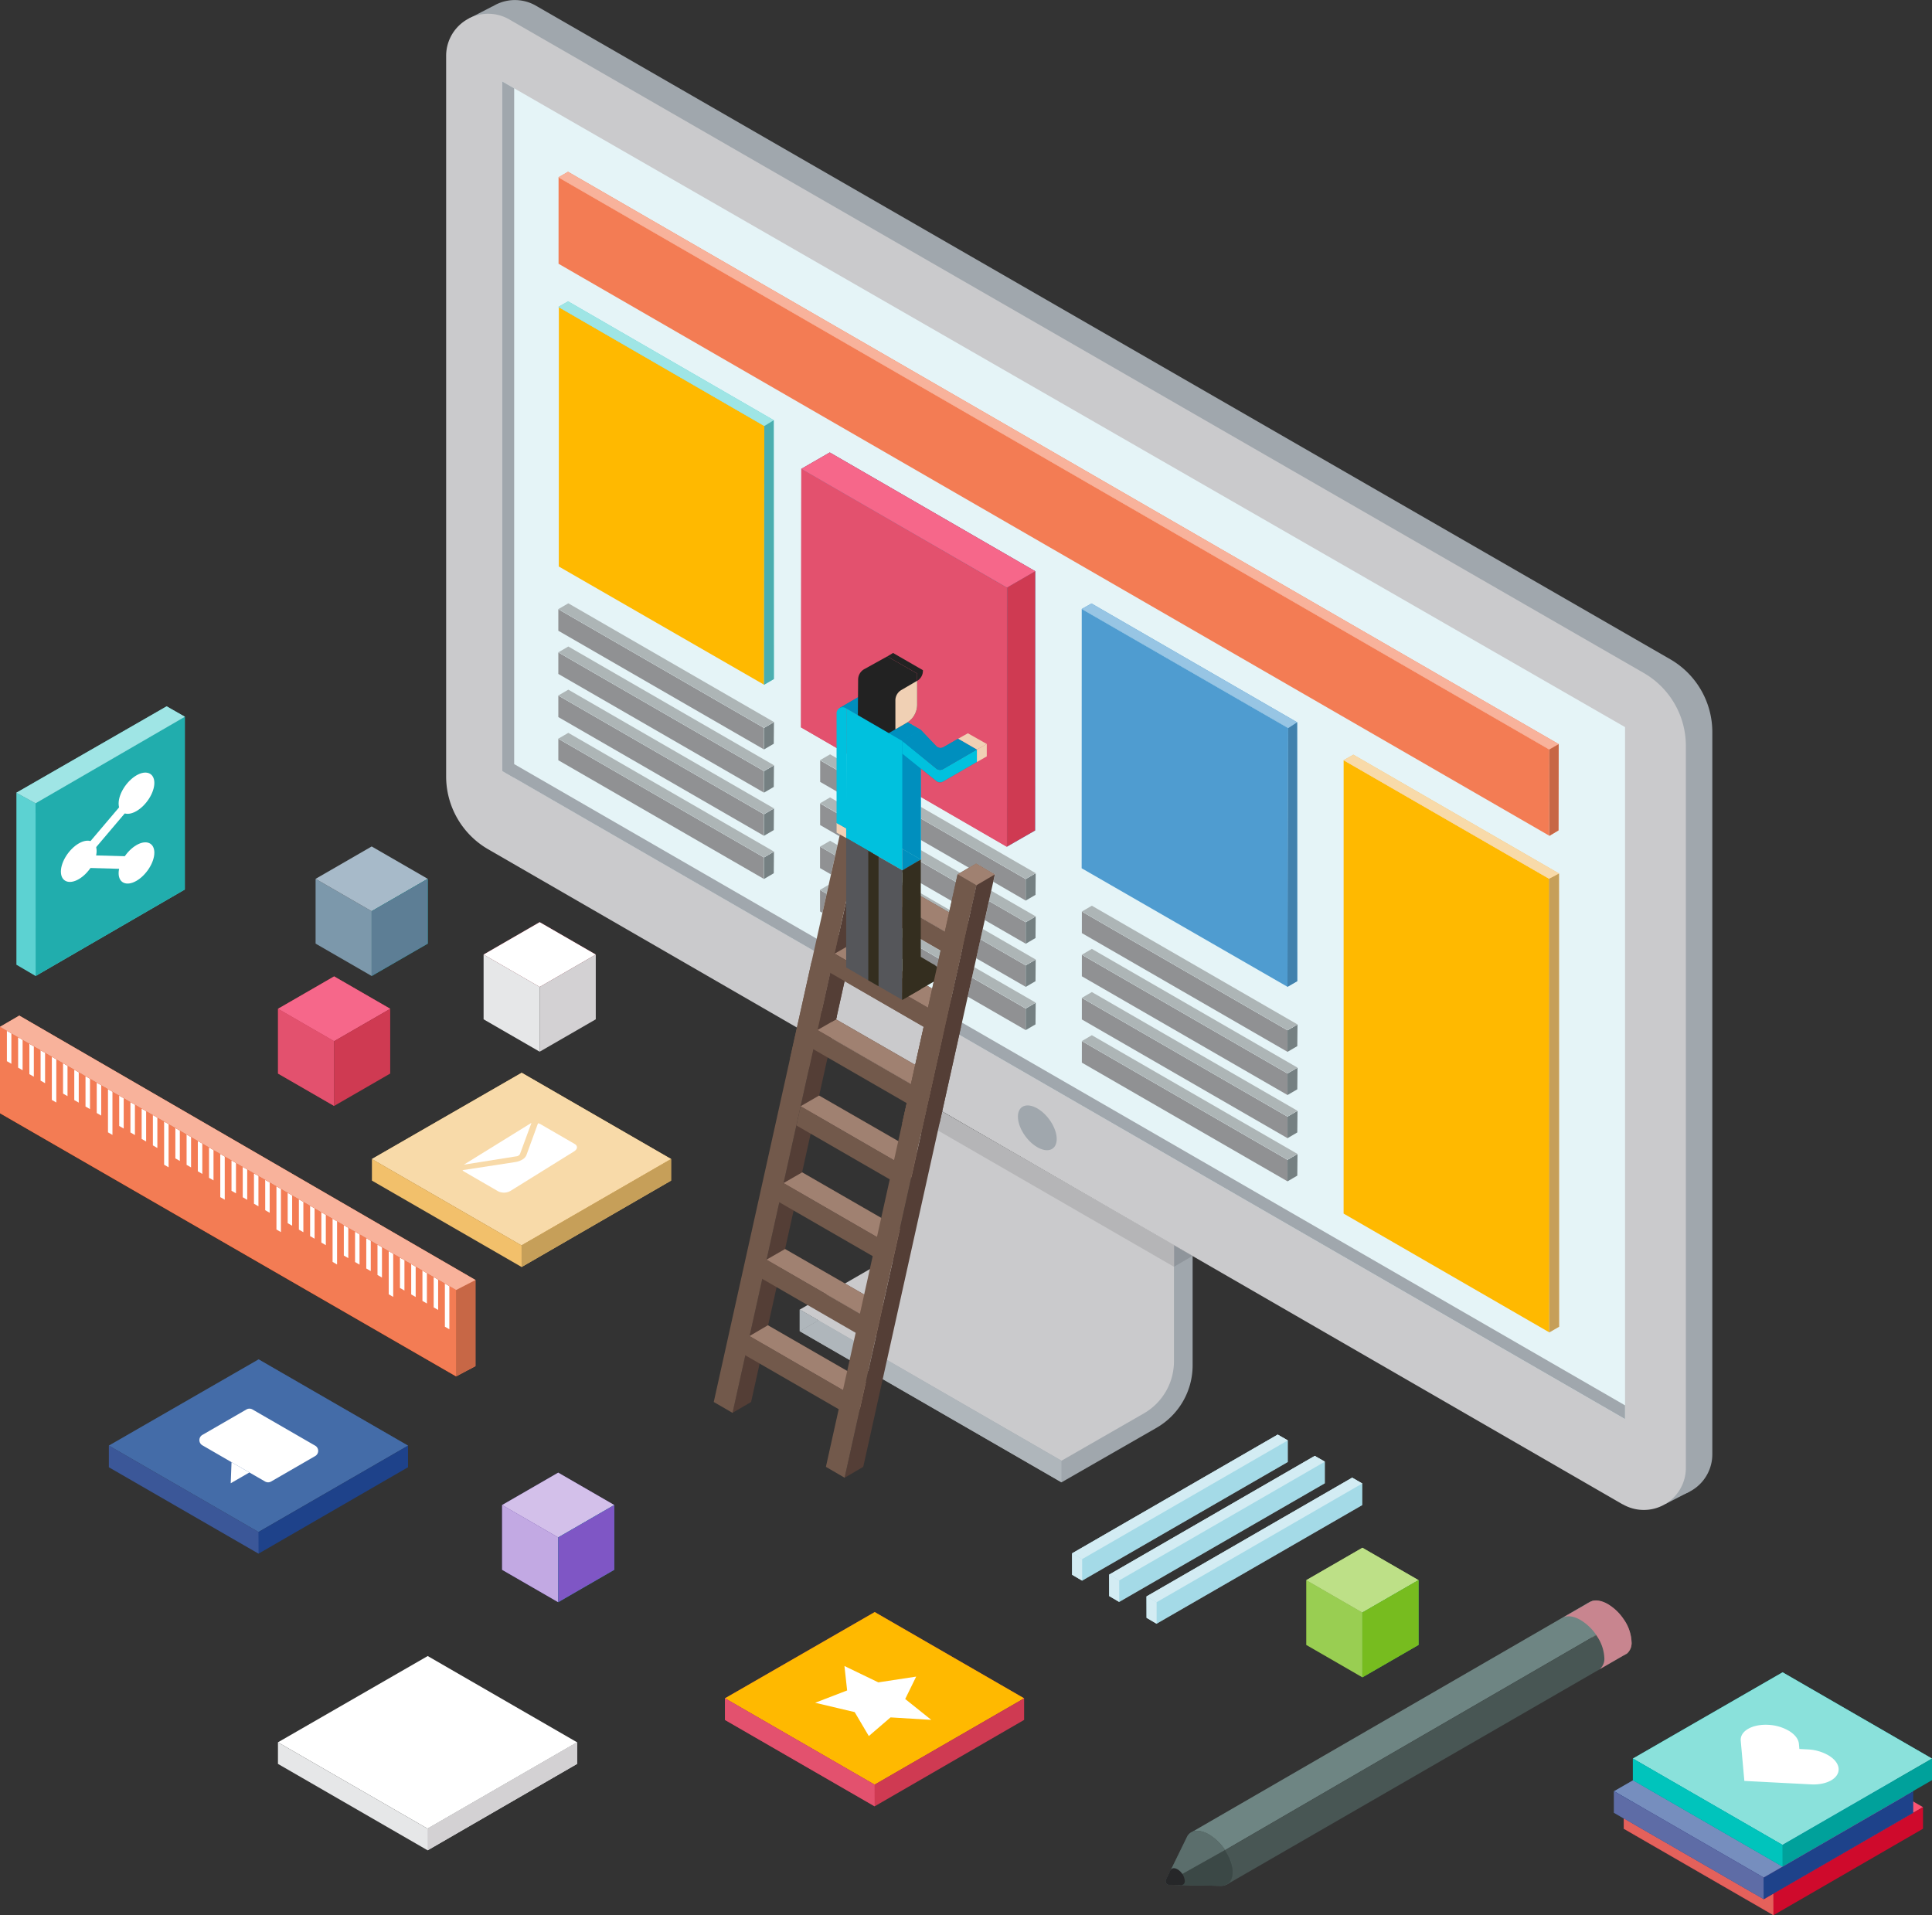 <svg xmlns="http://www.w3.org/2000/svg" viewBox="0 0 717.12 710.87"><rect x="0" y="0" width="717.12" height="710.87" fill="#333333" stroke="none"/><defs><style>.cls-1{isolation:isolate;}.cls-2{fill:#747678;}.cls-3{fill:#8b9092;}.cls-4{fill:#adafb0;}.cls-5{fill:#a0a7ad;}.cls-6{fill:#cacacc;}.cls-7{fill:#e5f4f7;}.cls-8{fill:#f37c54;}.cls-9{fill:#ffb900;}.cls-10{fill:#cf3a52;}.cls-11{fill:#e3516e;}.cls-12{fill:#4f9cd0;}.cls-13{fill:#8f959b;}.cls-14{fill:#b5b5b7;}.cls-15{fill:#c76746;}.cls-16{fill:#5cd2d2;}.cls-17{fill:#4baeaf;}.cls-18{fill:#9fe5e5;}.cls-19{fill:#20aae0;}.cls-20{fill:#f6678a;}.cls-21{fill:#4181ad;}.cls-22{fill:#97c5e4;}.cls-23{fill:#f2c06b;}.cls-24{fill:#d1d3d4;}.cls-25{fill:#c69f59;}.cls-26{fill:#f8b29b;}.cls-27{fill:#f8daa9;}.cls-28{fill:#909193;}.cls-29{fill:#758082;}.cls-30{fill:#adb5b6;}.cls-31{fill:#e4e4e5;}.cls-32{fill:#eb4517;}.cls-33{fill:#fff;}.cls-34{fill:#c59e78;}.cls-35{fill:#485654;}.cls-36{fill:#6e8583;}.cls-37{fill:#5b6e6c;}.cls-38{fill:#3b4846;}.cls-39{fill:#262729;}.cls-40{fill:#7f56c5;}.cls-41{fill:#c2a9e3;}.cls-41,.cls-42{mix-blend-mode:overlay;}.cls-42{fill:#e8dbf3;opacity:0.8;}.cls-43{fill:#00a19b;}.cls-44{fill:#7c98ab;}.cls-45{fill:#a7bac9;}.cls-46{fill:#5d7e95;}.cls-47{fill:#21adad;}.cls-48{fill:#e6e7e8;}.cls-49{fill:#d3d1d3;}.cls-50{mix-blend-mode:multiply;}.cls-51{fill:#a4dae7;}.cls-52{fill:#d3ecf3;}.cls-53{fill:#c8858f;}.cls-54,.cls-55{fill:#446ca9;}.cls-55,.cls-74{opacity:0.5;}.cls-55,.cls-57{mix-blend-mode:screen;}.cls-56{fill:#1e428a;}.cls-57{fill:#959bc4;opacity:0.25;}.cls-58{fill:#e7e9ea;}.cls-59{fill:#afb6bb;}.cls-60{fill:#543e36;}.cls-61{fill:#72594b;}.cls-62{fill:#fffffe;}.cls-63{fill:#d2cfcb;}.cls-64{fill:#b19380;}.cls-65{fill:#a08171;}.cls-66{fill:#008fbe;}.cls-67{fill:#00c1de;}.cls-68{fill:#55565a;}.cls-69{fill:#342e1f;}.cls-70{fill:#6fd1e6;}.cls-71{fill:#f0d0b4;}.cls-72{fill:#222;}.cls-73{fill:#77bc1f;}.cls-74,.cls-76{fill:#bde087;}.cls-75{fill:#a4d55d;}.cls-77{fill:#fd5373;}.cls-78{fill:#cf0a2c;}.cls-79{fill:#f3f4f4;}.cls-80{fill:#e4615b;}.cls-81{fill:#768ebe;}.cls-82{fill:#1ccfc9;}.cls-83{fill:#8ae1db;}.cls-84{fill:#00c4bc;}.cls-85{fill:#edeeee;}.cls-86{fill:#f18b81;}.cls-87{fill:#5e6ca6;}</style></defs><title>4</title><g class="cls-1"><g id="Layer_1" data-name="Layer 1"><polyline class="cls-2" points="505.64 550.64 429.31 594.71 429.31 602.69 505.64 558.66 505.64 550.64"/><polyline class="cls-3" points="425.57 592.57 425.59 600.5 429.31 602.69 429.31 594.71 425.57 592.57"/><polyline class="cls-4" points="501.9 548.49 501.9 548.49 425.57 592.57 429.31 594.71 505.64 550.64 501.9 548.49"/><polyline class="cls-2" points="491.75 542.55 415.43 586.62 415.43 594.6 491.75 550.57 491.75 542.55"/><polyline class="cls-3" points="411.69 584.48 411.71 592.41 415.43 594.6 415.43 586.62 411.69 584.48"/><polyline class="cls-4" points="488.02 540.4 488.02 540.4 411.69 584.48 411.69 584.48 415.43 586.62 491.75 542.55 488.02 540.4"/><polyline class="cls-2" points="478 534.65 401.67 578.72 401.67 586.7 478 542.67 478 534.65"/><polyline class="cls-3" points="397.94 576.58 397.95 584.51 401.67 586.7 401.67 578.72 397.94 576.58"/><polyline class="cls-4" points="474.27 532.5 397.94 576.58 401.67 578.72 478 534.65 474.27 532.5"/><path class="cls-5" d="M3056,560.31L2635,317.16a31.23,31.23,0,0,1-15.61-27V22.65a15.61,15.61,0,0,1,23.41-13.53L3063.82,251.7a31.23,31.23,0,0,1,15.64,27.06v268A15.61,15.61,0,0,1,3056,560.31" transform="translate(-2443.88 -7.01)"/><path class="cls-5" d="M2789.13,417.15l0.13,40.42a26.77,26.77,0,0,1-13.38,23.27l-35.15,20.29,97.16,56.09L2873.13,537a26.77,26.77,0,0,0,13.43-23.21V473.15l-97.44-56" transform="translate(-2443.88 -7.01)"/><polygon class="cls-5" points="618.1 558.29 627.27 553.58 619.37 542.55 618.1 558.29"/><polygon class="cls-5" points="183.06 2.23 173.71 7.04 178.38 7 183.06 2.23"/><path class="cls-6" d="M3046.18,565.4L2625.09,322.25a31.23,31.23,0,0,1-15.61-27V27.74a15.61,15.61,0,0,1,23.41-13.53L3054,256.8a31.23,31.23,0,0,1,15.64,27.06v268a15.61,15.61,0,0,1-23.42,13.52" transform="translate(-2443.88 -7.01)"/><polyline class="cls-7" points="186.42 30.23 186.42 286.12 603.19 526.75 603.19 269.89 186.42 30.23"/><polyline class="cls-8" points="207.33 65.85 207.32 97.9 575.03 310.18 575.05 278.19 207.33 65.85"/><polyline class="cls-9" points="207.44 114.03 207.41 210.27 283.62 254.16 283.7 158.1 207.44 114.03"/><polyline class="cls-10" points="297.45 174.03 297.33 269.97 373.78 314.25 373.81 218.09 297.45 174.03"/><path class="cls-11" d="M2758,270h0l6.86,4h0l-6.86-4m-16.7-89L2741.21,277l16.8,9.73,0-16.71-0.32-.19-1.82.85-0.39-.81,1.11-.67,6.91-4,1.38,0.8,4.91,2.84h0l0.93,0.54,1.15,0.66,9.16,5.29,4.6,2.66h0l5.7,6a2.23,2.23,0,0,0,2.73.39l5.37-3.09,7,4-12.53,7.26a2.23,2.23,0,0,1-2.53-.2l-5.75-4.68h0l5.75,4.68a2.23,2.23,0,0,0,2.53.2l12.53-7.26v4.63l-12.54,7.26a2.23,2.23,0,0,1-2.52-.19l-5.75-4.63v10.47l32,18.53,0-96.16L2741.33,181" transform="translate(-2443.88 -7.01)"/><polyline class="cls-12" points="401.52 226.04 401.49 322.28 477.89 366.28 478.16 270.25 401.52 226.04"/><polyline class="cls-9" points="498.73 282.18 498.72 450.46 575.06 494.54 575.37 326.38 498.73 282.18"/><polyline class="cls-13" points="435.75 462.22 435.75 470.2 442.62 466.19 435.75 462.22"/><polyline class="cls-14" points="435.75 462.14 435.75 462.22 442.62 466.19 442.69 466.14 435.75 462.14"/><path class="cls-5" d="M2836.11,429.78c0,4-3.22,5.34-7.2,3.05s-7.2-7.37-7.2-11.35,3.22-5.34,7.2-3.05S2836.11,425.8,2836.11,429.78Z" transform="translate(-2443.88 -7.01)"/><polyline class="cls-8" points="207.26 65.83 210.84 63.76 578.54 276.19 578.47 308.27 575.07 310.25 575.05 278.18 207.26 65.83"/><polyline class="cls-15" points="578.54 276.19 575.05 278.18 575.07 310.25 578.47 308.18 578.54 276.19"/><polygon class="cls-5" points="190.85 32.78 190.85 288.68 186.42 286.12 186.42 30.23 190.85 32.78"/><polyline class="cls-5" points="190.86 283.62 603.19 521.64 603.19 526.74 186.42 286.16 190.86 283.62"/><polyline class="cls-16" points="207.25 113.91 210.87 111.86 287.19 155.96 287.24 252.05 283.62 254.16 283.7 158.1 207.25 113.91"/><polyline class="cls-17" points="287.19 155.96 283.7 158.1 283.62 254.15 287.24 252.05 287.19 155.96"/><polyline class="cls-18" points="210.87 111.86 207.25 113.91 283.7 158.1 287.19 155.96 210.87 111.86"/><polyline class="cls-19" points="297.45 174.03 307.99 167.95 384.27 212.04 384.21 308.26 373.78 314.25 373.81 218.09 297.45 174.03"/><polyline class="cls-10" points="297.45 174.03 307.99 167.95 384.27 212.04 373.81 218.09 297.45 174.03"/><polyline class="cls-20" points="307.99 167.95 297.45 174.03 373.81 218.09 384.27 212.04 307.99 167.95"/><polygon class="cls-10" points="384.27 212.04 384.21 308.26 373.78 314.25 373.81 218.09 384.27 212.04"/><polyline class="cls-12" points="401.52 226.04 405.14 224 481.46 268.09 481.5 364.19 477.89 366.28 478.16 270.24 401.52 226.04"/><polyline class="cls-21" points="481.46 268.09 478.16 270.24 477.89 366.28 481.5 364.19 481.46 268.09"/><polyline class="cls-22" points="405.14 224 401.52 226.04 478.16 270.24 481.46 268.09 405.14 224"/><polyline class="cls-23" points="498.72 282.17 502.34 280.12 578.66 324.22 578.69 492.45 575.07 494.55 574.99 326.16 498.72 282.17"/><polyline class="cls-7" points="578.66 324.22 578.66 324.22 578.69 492.45 578.69 492.45 578.66 324.22"/><polyline class="cls-24" points="578.66 324.22 578.66 324.22 578.69 492.45 578.69 492.45 578.66 324.22"/><polyline class="cls-25" points="578.66 324.22 574.99 326.16 575.07 494.54 578.69 492.45 578.66 324.22"/><polyline class="cls-26" points="210.83 63.77 207.26 65.83 575.05 278.18 578.54 276.19 210.83 63.77"/><polyline class="cls-27" points="502.34 280.12 498.72 282.17 574.99 326.16 578.66 324.22 502.34 280.12"/><polyline class="cls-7" points="207.24 226.1 207.24 234.12 283.58 278.18 283.58 270.17 207.24 226.1"/><polyline class="cls-28" points="207.24 226.1 207.24 234.12 283.58 278.18 283.58 270.17 207.24 226.1"/><polyline class="cls-7" points="287.28 268.01 283.58 270.17 283.58 278.18 287.21 276.06 287.28 268.01"/><polyline class="cls-29" points="287.28 268.01 283.58 270.17 283.58 278.18 287.21 276.06 287.28 268.01"/><polyline class="cls-7" points="210.95 223.94 207.24 226.1 283.58 270.17 287.28 268.01 210.95 223.94"/><polyline class="cls-30" points="210.95 223.94 207.24 226.1 283.58 270.17 287.28 268.01 210.95 223.94"/><polyline class="cls-7" points="207.24 242.13 207.24 250.15 283.58 294.21 283.58 286.2 207.24 242.13"/><polyline class="cls-28" points="207.24 242.13 207.24 250.15 283.58 294.21 283.58 286.2 207.24 242.13"/><polyline class="cls-7" points="287.28 284.05 283.58 286.2 283.58 294.21 287.21 292.09 287.28 284.05"/><polyline class="cls-29" points="287.28 284.05 283.58 286.2 283.58 294.21 287.21 292.09 287.28 284.05"/><polyline class="cls-7" points="210.95 239.97 207.24 242.13 283.58 286.2 287.28 284.05 210.95 239.97"/><polyline class="cls-30" points="210.95 239.97 207.24 242.13 283.58 286.2 287.28 284.05 210.95 239.97"/><polyline class="cls-7" points="207.24 258.15 207.24 266.16 283.58 310.23 283.58 302.22 207.24 258.15"/><polyline class="cls-28" points="207.24 258.15 207.24 266.16 283.58 310.23 283.58 302.22 207.24 258.15"/><polyline class="cls-7" points="287.28 300.06 283.58 302.22 283.58 310.23 287.21 308.11 287.28 300.06"/><polyline class="cls-29" points="287.28 300.06 283.58 302.22 283.58 310.23 287.21 308.11 287.28 300.06"/><polyline class="cls-7" points="210.95 255.99 207.24 258.15 283.58 302.22 287.28 300.06 210.95 255.99"/><polyline class="cls-30" points="210.95 255.99 207.24 258.15 283.58 302.22 287.28 300.06 210.95 255.99"/><polyline class="cls-7" points="207.24 274.18 207.24 282.19 283.58 326.26 283.58 318.25 207.24 274.18"/><polyline class="cls-28" points="207.24 274.18 207.24 282.19 283.58 326.26 283.58 318.25 207.24 274.18"/><polyline class="cls-7" points="287.28 316.09 283.58 318.25 283.58 326.26 287.21 324.13 287.28 316.09"/><polyline class="cls-29" points="287.28 316.09 283.58 318.25 283.58 326.26 287.21 324.13 287.28 316.09"/><polyline class="cls-7" points="210.95 272.02 207.24 274.18 283.58 318.25 287.28 316.09 210.95 272.02"/><polyline class="cls-30" points="210.95 272.02 207.24 274.18 283.58 318.25 287.28 316.09 210.95 272.02"/><path class="cls-7" d="M2785.66,310.79v8l17.83,10.3,2.7-1.59,7,4.05-0.61,2.76,12.06,7v-8l-38.94-22.48m-37.39-21.59v8l9.72,5.61v-8l-9.73-5.62" transform="translate(-2443.88 -7.01)"/><path class="cls-28" d="M2785.66,310.79v8l17.83,10.3,2.7-1.59,7,4.05-0.61,2.76,12.06,7v-8l-38.94-22.48m-37.39-21.59v8l9.72,5.61v-8l-9.73-5.62" transform="translate(-2443.88 -7.01)"/><polyline class="cls-7" points="384.43 324.11 380.72 326.26 380.72 334.28 384.36 332.15 384.43 324.11"/><polyline class="cls-29" points="384.43 324.11 380.72 326.26 380.72 334.28 384.36 332.15 384.43 324.11"/><path class="cls-7" d="M2785.66,306.5v4.3l38.94,22.48,3.71-2.16-42.65-24.62M2752,287l-3.71,2.16,9.73,5.62v-4.29l-6-3.48" transform="translate(-2443.88 -7.01)"/><path class="cls-30" d="M2785.66,306.5v4.3l38.94,22.48,3.71-2.16-42.65-24.62M2752,287l-3.71,2.16,9.73,5.62v-4.29l-6-3.48" transform="translate(-2443.88 -7.01)"/><path class="cls-7" d="M2811,341.43l-1.58,7.1,15.21,8.78v-8L2811,341.43m-32.18-18.58v7.21l-10.88-6.27-0.16.7,36.33,21,1.58-7.1-26.88-15.52m-30.52-17.62v8l7.21,4.16,1.58-7.1-8.79-5.07" transform="translate(-2443.88 -7.01)"/><path class="cls-28" d="M2811,341.43l-1.58,7.1,15.21,8.78v-8L2811,341.43m-32.18-18.58v7.21l-10.88-6.27-0.16.7,36.33,21,1.58-7.1-26.88-15.52m-30.52-17.62v8l7.21,4.16,1.58-7.1-8.79-5.07" transform="translate(-2443.88 -7.01)"/><polyline class="cls-7" points="384.43 340.14 380.72 342.3 380.72 350.31 384.36 348.18 384.43 340.14"/><polyline class="cls-29" points="384.43 340.14 380.72 342.3 380.72 350.31 384.36 348.18 384.43 340.14"/><path class="cls-7" d="M2811.81,337.63l-0.85,3.81,13.64,7.87,3.71-2.16-16.5-9.52m-33-15.56v0.79l26.88,15.52,0.61-2.75-7-4.05,1-.59-14.64-8.45V326h0l-6.87-4m-26.81-19-3.71,2.16,8.79,5.07,0.63-2.82,0.3-.17v-0.77l-6-3.47" transform="translate(-2443.88 -7.01)"/><path class="cls-30" d="M2811.81,337.63l-0.85,3.81,13.64,7.87,3.71-2.16-16.5-9.52m-33-15.56v0.79l26.88,15.52,0.61-2.75-7-4.05,1-.59-14.64-8.45V326h0l-6.87-4m-26.81-19-3.71,2.16,8.79,5.07,0.63-2.82,0.3-.17v-0.77l-6-3.47" transform="translate(-2443.88 -7.01)"/><path class="cls-7" d="M2801.06,359l-0.62.36,0.48,0.28,0.14-.64m6.75-3.4-1.58,7.1,18.37,10.6v-8l-16.79-9.69m-59.55-34.38v8l4.05,2.34,1.58-7.1-5.63-3.25" transform="translate(-2443.88 -7.01)"/><path class="cls-28" d="M2801.06,359l-0.62.36,0.48,0.28,0.14-.64m6.75-3.4-1.58,7.1,18.37,10.6v-8l-16.79-9.69m-59.55-34.38v8l4.05,2.34,1.58-7.1-5.63-3.25" transform="translate(-2443.88 -7.01)"/><polyline class="cls-7" points="384.43 356.16 380.72 358.31 380.72 366.32 384.36 364.2 384.43 356.16"/><polyline class="cls-29" points="384.43 356.16 380.72 358.31 380.72 366.32 384.36 364.2 384.43 356.16"/><path class="cls-7" d="M2808.66,351.82l-0.85,3.81,16.79,9.69,3.71-2.16-19.65-11.34m-41.64-24-0.22,1h0l36.32,20.9,0.21-.93-36.33-21M2752,319.09l-3.71,2.16,5.63,3.25,0.85-3.81-2.77-1.6" transform="translate(-2443.88 -7.01)"/><path class="cls-30" d="M2808.66,351.82l-0.85,3.81,16.79,9.69,3.71-2.16-19.65-11.34m-41.64-24-0.22,1h0l36.32,20.9,0.21-.93-36.33-21M2752,319.09l-3.71,2.16,5.63,3.25,0.85-3.81-2.77-1.6" transform="translate(-2443.88 -7.01)"/><path class="cls-7" d="M2804.66,369.84l-1.58,7.1,21.52,12.42v-8l-19.95-11.52m-41.64-24-1.58,7.1,36.32,21,1.58-7.1-36.32-21m-14.75-8.52v8l0.9,0.52,1.58-7.1-2.47-1.43" transform="translate(-2443.88 -7.01)"/><path class="cls-28" d="M2804.66,369.84l-1.58,7.1,21.52,12.42v-8l-19.95-11.52m-41.64-24-1.58,7.1,36.32,21,1.58-7.1-36.32-21m-14.75-8.52v8l0.9,0.52,1.58-7.1-2.47-1.43" transform="translate(-2443.88 -7.01)"/><polyline class="cls-7" points="384.43 372.18 380.72 374.34 380.72 382.35 384.36 380.23 384.43 372.18"/><polyline class="cls-29" points="384.43 372.18 380.72 374.34 380.72 382.35 384.36 380.23 384.43 372.18"/><path class="cls-7" d="M2805.5,366l-0.85,3.81,19.95,11.52,3.71-2.16L2805.5,366m-41.84-23.11L2763,345.8l36.32,21,0.85-3.81-3-1.71-0.9.52v0l-32.66-18.85m-12.19-7.5-3.2,1.87,2.47,1.43,0.73-3.29" transform="translate(-2443.88 -7.01)"/><path class="cls-30" d="M2805.5,366l-0.85,3.81,19.95,11.52,3.71-2.16L2805.5,366m-41.84-23.11L2763,345.8l36.32,21,0.85-3.81-3-1.71-0.9.52v0l-32.66-18.85m-12.19-7.5-3.2,1.87,2.47,1.43,0.73-3.29" transform="translate(-2443.88 -7.01)"/><polyline class="cls-7" points="401.57 338.33 401.56 346.35 477.9 390.42 477.9 382.41 401.57 338.33"/><polyline class="cls-28" points="401.57 338.33 401.56 346.35 477.9 390.42 477.9 382.41 401.57 338.33"/><polyline class="cls-7" points="481.61 380.25 477.9 382.41 477.9 390.42 481.53 388.3 481.61 380.25"/><polyline class="cls-29" points="481.61 380.25 477.9 382.41 477.9 390.42 481.53 388.3 481.61 380.25"/><polyline class="cls-7" points="405.27 336.18 401.57 338.33 477.9 382.41 481.61 380.25 405.27 336.18"/><polyline class="cls-30" points="405.27 336.18 401.57 338.33 477.9 382.41 481.61 380.25 405.27 336.18"/><polyline class="cls-7" points="401.57 354.37 401.56 362.38 477.9 406.45 477.9 398.44 401.57 354.37"/><polyline class="cls-28" points="401.57 354.37 401.56 362.38 477.9 406.45 477.9 398.44 401.57 354.37"/><polyline class="cls-7" points="481.61 396.28 477.9 398.44 477.9 406.45 481.53 404.33 481.61 396.28"/><polyline class="cls-29" points="481.61 396.28 477.9 398.44 477.9 406.45 481.53 404.33 481.61 396.28"/><polyline class="cls-7" points="405.27 352.21 401.57 354.37 477.9 398.44 481.61 396.28 405.27 352.21"/><polyline class="cls-30" points="405.27 352.21 401.57 354.37 477.9 398.44 481.61 396.28 405.27 352.21"/><polyline class="cls-7" points="401.57 370.38 401.56 378.4 477.9 422.47 477.9 414.45 401.57 370.38"/><polyline class="cls-28" points="401.57 370.38 401.56 378.4 477.9 422.47 477.9 414.45 401.57 370.38"/><polyline class="cls-7" points="481.61 412.3 477.9 414.45 477.9 422.47 481.53 420.34 481.61 412.3"/><polyline class="cls-29" points="481.61 412.3 477.9 414.45 477.9 422.47 481.53 420.34 481.61 412.3"/><polyline class="cls-7" points="405.27 368.23 401.57 370.38 477.9 414.45 481.61 412.3 405.27 368.23"/><polyline class="cls-30" points="405.27 368.23 401.57 370.38 477.9 414.45 481.61 412.3 405.27 368.23"/><polyline class="cls-7" points="401.57 386.41 401.56 394.43 477.9 438.49 477.9 430.48 401.57 386.41"/><polyline class="cls-28" points="401.57 386.41 401.56 394.43 477.9 438.49 477.9 430.48 401.57 386.41"/><polyline class="cls-7" points="481.61 428.32 477.9 430.48 477.9 438.49 481.53 436.37 481.61 428.32"/><polyline class="cls-29" points="481.61 428.32 477.9 430.48 477.9 438.49 481.53 436.37 481.61 428.32"/><polyline class="cls-7" points="405.27 384.25 401.57 386.41 477.9 430.48 481.61 428.32 405.27 384.25"/><polyline class="cls-30" points="405.27 384.25 401.57 386.41 477.9 430.48 481.61 428.32 405.27 384.25"/><path class="cls-6" d="M2782.18,413.14l0.14,43a22.3,22.3,0,0,1-11.15,19.39l-30.45,17.58,97.16,56.09,30.55-17.55a22.3,22.3,0,0,0,11.2-19.34V469.14l-97.44-56" transform="translate(-2443.88 -7.01)"/><polyline class="cls-5" points="296.84 486.1 296.84 494.11 303.79 490.11 296.84 486.1"/><polyline class="cls-31" points="338.32 410.48 338.33 413.95 338.33 413.95 338.32 410.48 338.32 410.48"/><path class="cls-14" d="M2793.58,419.69l-0.94,4.25-2.62,1.53,89.61,51.74v-8.06l-86-49.46M2783.7,414l0,4.36-1.53-.88V421l4.49,2.59,1.54-6.93-0.75-.43-3.77,2.18,0-4.36" transform="translate(-2443.88 -7.01)"/><polyline class="cls-32" points="169.3 510.89 0 413.22 0 381.13 169.3 478.81 169.3 510.89"/><polyline class="cls-8" points="169.3 510.89 0 413.22 0 381.13 169.3 478.81 169.3 510.89"/><polyline class="cls-33" points="4.22 394.85 2.56 393.89 2.56 382.61 4.22 383.57 4.22 394.85"/><polyline class="cls-33" points="8.39 397.25 6.73 396.29 6.73 385.02 8.39 385.97 8.39 397.25"/><polyline class="cls-33" points="12.56 399.65 10.9 398.7 10.9 387.42 12.56 388.38 12.56 399.65"/><polyline class="cls-33" points="16.73 402.06 15.07 401.1 15.07 389.83 16.73 390.78 16.73 402.06"/><polyline class="cls-33" points="25.06 406.87 23.4 405.91 23.4 394.64 25.06 395.59 25.06 406.87"/><polyline class="cls-33" points="29.23 409.27 27.57 408.32 27.57 397.04 29.23 398 29.23 409.27"/><polyline class="cls-33" points="33.4 411.68 31.74 410.72 31.74 399.45 33.4 400.4 33.4 411.68"/><polyline class="cls-33" points="37.57 414.08 35.91 413.13 35.91 401.85 37.57 402.81 37.57 414.08"/><polyline class="cls-33" points="45.91 418.89 44.25 417.94 44.25 406.66 45.91 407.62 45.91 418.89"/><polyline class="cls-33" points="50.08 421.3 48.41 420.34 48.41 409.07 50.08 410.02 50.08 421.3"/><polyline class="cls-33" points="54.24 423.7 52.58 422.75 52.58 411.47 54.24 412.43 54.24 423.7"/><polyline class="cls-33" points="58.41 426.11 56.75 425.15 56.75 413.88 58.41 414.83 58.41 426.11"/><polyline class="cls-33" points="66.75 430.92 65.09 429.96 65.09 418.69 66.75 419.64 66.75 430.92"/><polyline class="cls-33" points="70.92 433.32 69.26 432.37 69.26 421.09 70.92 422.05 70.92 433.32"/><polyline class="cls-33" points="75.09 435.73 73.43 434.77 73.43 423.5 75.09 424.45 75.09 435.73"/><polyline class="cls-33" points="79.25 438.13 77.59 437.18 77.59 425.9 79.25 426.86 79.25 438.13"/><polyline class="cls-33" points="87.59 442.94 85.93 441.99 85.93 430.71 87.59 431.67 87.59 442.94"/><polyline class="cls-33" points="91.76 445.35 90.1 444.39 90.1 433.12 91.76 434.07 91.76 445.35"/><polyline class="cls-33" points="95.93 447.75 94.27 446.8 94.27 435.52 95.93 436.48 95.93 447.75"/><polyline class="cls-33" points="100.1 450.16 98.44 449.2 98.44 437.92 100.1 438.88 100.1 450.16"/><polyline class="cls-33" points="108.44 454.97 106.78 454.01 106.78 442.73 108.44 443.69 108.44 454.97"/><polyline class="cls-33" points="112.6 457.37 110.94 456.41 110.94 445.14 112.6 446.1 112.6 457.37"/><polyline class="cls-33" points="116.77 459.78 115.11 458.82 115.11 447.54 116.77 448.5 116.77 459.78"/><polyline class="cls-33" points="120.94 462.18 119.28 461.22 119.28 449.95 120.94 450.91 120.94 462.18"/><polyline class="cls-33" points="129.28 466.99 127.62 466.03 127.62 454.76 129.28 455.72 129.28 466.99"/><polyline class="cls-33" points="133.45 469.4 131.79 468.44 131.79 457.16 133.45 458.12 133.45 469.4"/><polyline class="cls-33" points="137.62 471.8 135.95 470.84 135.95 459.57 137.62 460.53 137.62 471.8"/><polyline class="cls-33" points="141.78 474.21 140.12 473.25 140.12 461.97 141.78 462.93 141.78 474.21"/><polyline class="cls-33" points="150.12 479.02 148.46 478.06 148.46 466.78 150.12 467.74 150.12 479.02"/><polyline class="cls-33" points="154.29 481.42 152.63 480.46 152.63 469.19 154.29 470.15 154.29 481.42"/><polyline class="cls-33" points="158.46 483.83 156.8 482.87 156.8 471.59 158.46 472.55 158.46 483.83"/><polyline class="cls-33" points="162.63 486.23 160.97 485.27 160.97 474 162.63 474.96 162.63 486.23"/><polyline class="cls-33" points="20.9 409.23 19.24 408.27 19.24 392.23 20.9 393.19 20.9 409.23"/><polyline class="cls-33" points="41.74 421.25 40.08 420.3 40.08 404.26 41.74 405.21 41.74 421.25"/><polyline class="cls-33" points="62.58 433.28 60.92 432.32 60.92 416.28 62.58 417.24 62.58 433.28"/><polyline class="cls-33" points="83.42 445.3 81.76 444.35 81.76 428.31 83.42 429.26 83.42 445.3"/><polyline class="cls-33" points="104.27 457.33 102.61 456.37 102.61 440.33 104.27 441.29 104.27 457.33"/><polyline class="cls-33" points="125.11 469.35 123.45 468.39 123.45 452.35 125.11 453.31 125.11 469.35"/><polyline class="cls-33" points="145.95 481.38 144.29 480.42 144.29 464.38 145.95 465.34 145.95 481.38"/><polyline class="cls-33" points="166.79 493.4 165.13 492.44 165.13 476.4 166.79 477.36 166.79 493.4"/><polyline class="cls-8" points="176.48 475.11 176.48 507.08 169.3 510.89 169.3 478.81 176.48 475.11"/><polyline class="cls-15" points="176.48 475.11 169.3 478.81 169.3 510.89 176.48 507.08 176.48 475.11"/><polyline class="cls-8" points="0 381.13 7.16 376.97 176.48 475.11 169.3 478.81 0 381.13"/><polyline class="cls-26" points="7.16 376.97 0 381.13 169.3 478.81 176.48 475.11 7.16 376.97"/><path class="cls-34" d="M3049.45,616.54a5.09,5.09,0,0,1-1.77,4.29l-0.81.45,0,0c-1.6.66-3.81,0.37-6.26-1.05a19,19,0,0,1-5.75-5.47h0a15.81,15.81,0,0,1-3.1-8.53,5.06,5.06,0,0,1,1.85-4.36l0.07,0,0.37-.21,0,0c1.62-.83,3.95-0.59,6.53.92a18.72,18.72,0,0,1,5.82,5.55l0.05,0.08a15.62,15.62,0,0,1,3,8.38" transform="translate(-2443.88 -7.01)"/><path class="cls-35" d="M3046.45,608.16l-0.57.22-0.06,0-4.81,2.79-6.18,3.58-76,44-60.28,35h0l-0.88.5-11.71-7,0.3-.17,147.3-85.15,0.07,0,0.37-.21,0,0c1.62-.83,3.95-0.59,6.53.92a18.72,18.72,0,0,1,5.82,5.55l0.05,0.08" transform="translate(-2443.88 -7.01)"/><path class="cls-36" d="M3036.13,601.13a4.52,4.52,0,0,0-2.09.47l0,0-0.37.21-0.07,0L2886.35,687a4.62,4.62,0,0,1,1.89-.38,9,9,0,0,1,4.42,1.38,18.78,18.78,0,0,1,5.91,5.73l60.28-35,76-44,6.18-3.57,4.81-2.79,0.06,0,0.52-.3a18.72,18.72,0,0,0-5.82-5.55,9,9,0,0,0-4.44-1.39" transform="translate(-2443.88 -7.01)"/><path class="cls-35" d="M3049.45,616.54a5.09,5.09,0,0,1-1.77,4.29l-0.81.45,0,0-147.57,85.19-0.14.09v0l-0.55-12.8h0l60.28-35,76-44,6.18-3.57,4.87-2.82,0.52-.3,0.05,0.08a15.62,15.62,0,0,1,3,8.38" transform="translate(-2443.88 -7.01)"/><path class="cls-35" d="M2876.68,704.73l1.71-3.51,0.08-.15,5.87-12,0.21-.44h0c1.35-2.36,4.47-2.75,8.11-.64a18.79,18.79,0,0,1,5.92,5.74h0a15.51,15.51,0,0,1,2.9,8.2c0,3.28-1.79,5.09-4.44,5.06h0l-14.55-.3H2882l-4.16-.09a1.33,1.33,0,0,1-.93-0.4l-0.15-.2-0.11-.2a1.3,1.3,0,0,1,0-1.08" transform="translate(-2443.88 -7.01)"/><path class="cls-37" d="M2897.27,707h0m1.93-.48-0.07,0a4.27,4.27,0,0,1-1.2.39,4.21,4.21,0,0,0,1.27-.42m1.24-9.33c0.06,0.15.12,0.3,0.17,0.45l0.09,0.21a13.79,13.79,0,0,1,.62,2.29c0.05,0.28.09,0.55,0.11,0.82V701a7.83,7.83,0,0,1,.05.93h0a5.93,5.93,0,0,1-.84,3.28,5.9,5.9,0,0,0,.85-3.28,12.77,12.77,0,0,0-1-4.75m-1.86-3.45h0l0.1,0.15q0.26,0.4.49,0.79l0.06,0.09c0.19,0.33.38,0.67,0.54,1s0.34,0.68.49,1v0a19.75,19.75,0,0,0-1.69-3.07h0m-10.34-7.12a4,4,0,0,0-3.68,2h0l-0.21.44-5.87,12-0.08.15-1.71,3.51a1.33,1.33,0,0,0-.14.58,1.31,1.31,0,0,0,.1.5l0.11,0.2h0l2.44-1.38,3.17-1.77,0.39-.23,4.23-2.38,10.71-6,0.88-.5h0a18.79,18.79,0,0,0-5.92-5.74,9,9,0,0,0-4.42-1.38" transform="translate(-2443.88 -7.01)"/><path class="cls-35" d="M2876.75,706l0.15,0.2a1.26,1.26,0,0,0,.93.41l1.07,0,3.39,0.08h0.19L2897,707h0a4.52,4.52,0,0,0,2.1-.45l0.14-.06c1.37-.75,2.2-2.31,2.2-4.55a7.83,7.83,0,0,0-.05-0.93V701c0-.26-0.06-0.54-0.11-0.82a13.79,13.79,0,0,0-.62-2.29l-0.09-.21c-0.09-.26-0.2-0.54-0.31-0.8l0-.05q-0.23-.51-0.49-1c-0.16-.33-0.35-0.67-0.54-1l-0.06-.09q-0.23-.4-0.49-0.79l-0.1-.15h0l-0.88.5-10.71,6-4.23,2.38-0.39.23-3.17,1.77-2.44,1.38" transform="translate(-2443.88 -7.01)"/><path class="cls-38" d="M2898.58,693.74h0l-0.88.5-10.71,6-4.23,2.38-0.39.23-3.17,1.77-2.44,1.38h0l0.15,0.2a1.26,1.26,0,0,0,.93.41l1.07,0,3.39,0.08h0.19L2897,707h0.08a4.5,4.5,0,0,0,2-.45l0.14-.06c1.37-.75,2.2-2.31,2.2-4.55a7.83,7.83,0,0,0-.05-0.93V701c0-.26-0.06-0.54-0.11-0.82a13.79,13.79,0,0,0-.62-2.29l-0.09-.21c-0.09-.26-0.2-0.54-0.31-0.8l0-.05q-0.23-.51-0.49-1c-0.16-.33-0.35-0.67-0.54-1l-0.06-.09q-0.23-.4-0.49-0.79l-0.1-.15h0" transform="translate(-2443.88 -7.01)"/><path class="cls-39" d="M2876.64,705.81l0.1,0.2h0l0.15,0.2a1.27,1.27,0,0,0,.93.41l1.07,0,3.39,0.08h0.05v-3.93l-4-1.56-1.71,3.51A1.3,1.3,0,0,0,2876.64,705.81Z" transform="translate(-2443.88 -7.01)"/><path class="cls-39" d="M2878.24,702a5.65,5.65,0,0,0,2.71,4.28c1.5,0.87,2.71.36,2.71-1.13a5.65,5.65,0,0,0-2.71-4.28C2879.45,700,2878.24,700.52,2878.24,702Z" transform="translate(-2443.88 -7.01)"/><polyline class="cls-40" points="186.38 582.68 186.38 558.64 207.2 570.66 207.2 594.7 186.38 582.68"/><polyline class="cls-41" points="186.38 558.64 186.38 582.68 207.2 594.7 207.2 570.66 186.38 558.64"/><polyline class="cls-40" points="186.38 558.64 207.2 546.62 228.01 558.64 207.2 570.66 186.38 558.64"/><polyline class="cls-42" points="207.2 546.62 186.38 558.64 207.2 570.66 228.01 558.64 207.2 546.62"/><polygon class="cls-43" points="207.2 570.66 228.01 558.64 228.01 582.68 207.2 594.7 207.2 570.66"/><polygon class="cls-40" points="207.2 570.66 228.01 558.64 228.01 582.68 207.2 594.7 207.2 570.66"/><polygon class="cls-44" points="117.14 350.25 117.14 326.21 137.96 338.23 137.96 362.27 117.14 350.25"/><polygon class="cls-45" points="117.14 326.21 137.96 314.19 158.78 326.21 137.96 338.23 117.14 326.21"/><polygon class="cls-43" points="137.96 338.23 158.78 326.21 158.78 350.25 137.96 362.27 137.96 338.23"/><polygon class="cls-46" points="137.96 338.23 158.78 326.21 158.78 350.25 137.96 362.27 137.96 338.23"/><polyline class="cls-10" points="103.2 398.48 103.2 374.44 124.02 386.46 124.02 410.5 103.2 398.48"/><polyline class="cls-11" points="103.2 374.44 103.2 398.48 124.02 410.5 124.02 386.46 103.2 374.44"/><polyline class="cls-10" points="103.2 374.44 124.02 362.42 144.84 374.44 124.02 386.46 103.2 374.44"/><polyline class="cls-20" points="124.02 362.42 103.2 374.44 124.02 386.46 144.84 374.44 124.02 362.42"/><polygon class="cls-10" points="124.02 386.46 144.84 374.44 144.84 398.48 124.02 410.5 124.02 386.46"/><polyline class="cls-16" points="68.6 266.03 13.2 298.14 13.22 362.27 68.6 330.17 68.6 266.03"/><polyline class="cls-47" points="68.6 266.03 13.2 298.14 13.22 362.27 68.6 330.17 68.6 266.03"/><path class="cls-33" d="M2501.17,323.5c0-3.66-3-4.92-6.63-2.81s-6.63,6.79-6.63,10.45,3,4.92,6.63,2.81S2501.17,327.16,2501.17,323.5Z" transform="translate(-2443.88 -7.01)"/><path class="cls-33" d="M2501.17,297.61c0-3.66-3-4.92-6.63-2.81s-6.63,6.79-6.63,10.45,3,4.92,6.63,2.81S2501.17,301.27,2501.17,297.61Z" transform="translate(-2443.88 -7.01)"/><path class="cls-33" d="M2479.74,322.89c0-3.66-3-4.92-6.63-2.81s-6.63,6.79-6.63,10.45,3,4.92,6.63,2.81S2479.74,326.55,2479.74,322.89Z" transform="translate(-2443.88 -7.01)"/><polygon class="cls-33" points="30.6 317.37 28.51 322.04 49.3 322.63 51.39 317.96 30.6 317.37"/><polygon class="cls-33" points="49.3 293.66 28.51 318.19 30.6 320.45 51.39 295.92 49.3 293.66"/><polygon class="cls-33" points="103.17 646.71 158.76 614.69 214.21 646.71 158.7 678.75 103.17 646.71"/><polygon class="cls-48" points="103.17 646.71 103.17 654.72 158.73 686.8 214.21 654.72 214.21 646.71 158.7 678.75 103.17 646.71"/><polygon class="cls-49" points="158.7 678.75 158.73 686.8 214.21 654.72 214.21 646.71 158.7 678.75"/><polyline class="cls-16" points="13.22 362.27 6.09 358.09 6.09 294.24 13.2 298.14 13.22 362.27"/><polyline class="cls-3" points="411.69 584.48 411.71 592.41 411.69 584.48 411.69 584.48"/><g class="cls-50"><polyline class="cls-51" points="488.02 540.4 411.69 584.48 411.71 592.41 415.43 594.6 491.75 550.57 491.75 542.55 488.02 540.4"/><polyline class="cls-52" points="411.69 584.48 411.71 592.41 415.43 594.6 415.43 586.62 411.69 584.48"/><polyline class="cls-52" points="488.02 540.4 488.02 540.4 411.69 584.48 411.69 584.48 415.43 586.62 491.75 542.55 488.02 540.4"/></g><g class="cls-50"><polyline class="cls-51" points="474.27 532.5 397.94 576.58 397.95 584.51 401.67 586.7 478 542.67 478 534.65 474.27 532.5"/><polyline class="cls-52" points="397.94 576.58 397.95 584.51 401.67 586.7 401.67 578.72 397.94 576.58"/><polyline class="cls-52" points="474.27 532.5 397.94 576.58 401.67 578.72 478 534.65 474.27 532.5"/></g><polyline class="cls-2" points="505.64 550.64 505.64 550.64 505.64 558.66 429.31 602.69 505.64 558.66 505.64 550.64"/><g class="cls-50"><polyline class="cls-51" points="501.9 548.49 425.57 592.57 425.59 600.5 429.31 602.69 505.64 558.66 505.64 550.64 501.9 548.49"/><polyline class="cls-52" points="425.57 592.57 425.59 600.5 429.31 602.69 429.31 594.71 425.57 592.57"/><polyline class="cls-52" points="501.9 548.49 501.9 548.49 425.57 592.57 429.31 594.71 505.64 550.64 501.9 548.49"/></g><path class="cls-53" d="M3049.48,616.53a5.09,5.09,0,0,1-1.72,4.24l0,0-0.84.48,0,0-9.29,5.36a5.08,5.08,0,0,0,1.75-4.26,15.6,15.6,0,0,0-3-8.38l0-.08a18.75,18.75,0,0,0-5.82-5.55c-2.58-1.51-4.9-1.75-6.51-.93l10.43-6c1.59-.68,3.8-0.38,6.23,1a18.63,18.63,0,0,1,5.82,5.55l0.06,0.08A15.67,15.67,0,0,1,3049.48,616.53Z" transform="translate(-2443.88 -7.01)"/><polygon class="cls-45" points="593.68 619.68 593.71 619.65 593.16 619.97 593.68 619.68"/><polygon class="cls-45" points="580.02 600.48 579.65 600.69 579.58 600.73 580.07 600.45 580.05 600.46 580.02 600.48"/><polygon class="cls-45" points="592.84 620.15 593.16 619.97 592.88 620.13 592.84 620.15"/><polygon class="cls-53" points="588.34 595.67 589.62 594.94 589.48 595.06 588.61 595.56 588.34 595.67"/><polygon class="cls-53" points="602 614.84 603.39 614.04 601.98 614.87 602 614.84"/><polygon class="cls-45" points="601.95 614.89 601.97 614.87 601.42 615.18 601.95 614.89"/><polygon class="cls-45" points="588.28 595.7 587.91 595.91 587.84 595.95 588.33 595.67 588.31 595.68 588.28 595.7"/><polygon class="cls-45" points="601.11 615.37 601.42 615.18 601.14 615.35 601.11 615.37"/><polyline class="cls-10" points="269.09 630.38 324.68 598.37 380.13 630.38 324.62 662.43 269.09 630.38"/><polyline class="cls-9" points="324.68 598.37 269.09 630.38 324.62 662.43 380.13 630.38 324.68 598.37"/><polyline class="cls-10" points="269.09 630.38 269.09 638.4 324.65 670.47 380.13 638.4 380.13 630.38 324.62 662.43 269.09 630.38"/><polygon class="cls-33" points="340.07 622.32 335.99 630.64 345.67 638.38 330.55 637.46 322.49 644.39 317.24 635.5 302.57 632.03 314.44 627.46 313.44 618.39 326.02 624.46 340.07 622.32"/><polyline class="cls-11" points="269.09 630.38 269.09 638.4 324.65 670.47 324.62 662.43 269.09 630.38"/><polyline class="cls-54" points="40.41 536.59 96 504.58 151.45 536.59 95.94 568.64 40.41 536.59"/><polyline class="cls-55" points="96 504.58 40.41 536.59 95.94 568.64 151.45 536.59 96 504.58"/><polyline class="cls-56" points="40.41 536.59 40.41 544.61 95.97 576.68 151.45 544.61 151.45 536.59 95.94 568.64 40.41 536.59"/><path class="cls-33" d="M2537.57,530.16l23.3,13.45a2.23,2.23,0,0,1,0,3.86l-16.36,9.45a2.23,2.23,0,0,1-2.23,0l-12.46-7.18L2519,543.48a2.23,2.23,0,0,1,0-3.86l16.38-9.46A2.23,2.23,0,0,1,2537.57,530.16Z" transform="translate(-2443.88 -7.01)"/><polygon class="cls-33" points="85.64 550.55 92.57 546.55 85.94 542.73 85.64 550.55"/><polyline class="cls-57" points="40.41 536.59 40.41 544.61 95.97 576.68 95.94 568.64 40.41 536.59"/><polyline class="cls-58" points="303.79 490.11 296.84 494.11 394 550.21 296.85 494.12 303.79 490.11 303.79 490.11"/><polyline class="cls-59" points="303.79 490.11 296.85 494.12 394 550.21 394 542.19 303.79 490.11"/><polyline class="cls-59" points="296.84 486.1 296.84 494.11 303.79 490.11 296.84 486.1"/><polyline class="cls-60" points="313.8 300.48 320.68 296.43 327.65 300.48 307.13 392.85 300.21 396.88 320.77 304.53 313.8 300.48"/><polyline class="cls-61" points="310.79 322.7 310.79 330.72 352.44 354.76 352.41 346.73 310.79 322.7"/><polyline class="cls-60" points="310.79 322.7 317.66 318.74 359.38 342.74 359.38 350.75 352.44 354.76 352.41 346.73 310.79 322.7"/><polyline class="cls-62" points="322.94 321.77 322.94 321.78 359.27 342.67 322.94 321.77"/><polyline class="cls-63" points="322.94 321.77 322.94 321.78 359.27 342.67 322.94 321.77"/><polyline class="cls-64" points="316.05 325.74 316.05 325.74 352.41 346.73 316.05 325.74"/><polyline class="cls-65" points="322.94 321.78 316.05 325.74 352.41 346.73 352.44 354.76 357.19 352.02 359.27 342.67 322.94 321.78"/><polyline class="cls-61" points="304.48 350.98 304.48 358.99 346.12 383.04 346.09 375 304.48 350.98"/><polyline class="cls-60" points="304.48 350.98 311.34 347.02 353.06 371.01 353.06 379.03 346.12 383.04 346.09 375 304.48 350.98"/><polyline class="cls-62" points="316.64 350.06 316.64 350.06 352.97 370.96 352.97 370.96 316.64 350.06"/><polyline class="cls-33" points="316.64 350.06 316.64 350.06 352.97 370.96 352.97 370.96 316.64 350.06"/><polyline class="cls-65" points="316.63 350.05 316.63 350.06 316.64 350.06 316.64 350.06 316.63 350.05"/><polyline class="cls-65" points="316.63 350.06 309.76 354 346.09 375 346.12 383.04 350.9 380.28 352.97 370.96 316.64 350.06 316.63 350.06"/><polyline class="cls-60" points="355.43 324.56 362.31 320.5 369.28 324.56 348.76 416.93 341.84 420.96 362.4 328.61 355.43 324.56"/><polyline class="cls-61" points="293.27 392.84 300.21 396.88 320.77 304.53 313.8 300.48 293.27 392.84"/><polyline class="cls-65" points="314.1 300.31 313.81 300.48 314.1 300.64 314.1 300.31"/><polyline class="cls-65" points="362.31 320.5 356.42 323.97 355.43 324.56 362.4 328.61 369.28 324.56 362.31 320.5"/><polyline class="cls-60" points="301.2 357.08 308.09 353.03 315.06 357.08 278.79 520.39 271.88 524.43 308.17 361.13 301.2 357.08"/><polyline class="cls-61" points="298.2 379.31 298.2 387.32 339.85 411.36 339.81 403.33 298.2 379.31"/><polyline class="cls-61" points="290.84 439.13 287.42 445.18 329.07 469.22 329.03 461.19 290.84 439.13"/><polyline class="cls-61" points="284.52 467.56 280.49 473.28 322.13 497.32 322.1 489.29 284.52 467.56"/><polyline class="cls-61" points="297.17 410.61 295.62 417.75 333.53 439.64 333.49 431.6 297.17 410.61"/><polyline class="cls-61" points="278.2 495.91 273.53 501.26 315.18 525.3 315.14 517.27 278.2 495.91"/><polyline class="cls-60" points="278.2 495.91 285.03 491.91 322.11 513.28 322.11 521.29 315.18 525.3 315.14 517.27 278.2 495.91"/><polyline class="cls-60" points="298.2 379.31 305.06 375.34 346.78 399.34 346.78 407.35 339.85 411.36 339.81 403.33 298.2 379.31"/><polyline class="cls-60" points="297.17 410.61 304.03 406.65 340.46 427.62 340.46 435.63 333.53 439.64 333.49 431.6 297.17 410.61"/><polyline class="cls-60" points="290.84 439.13 297.74 435.15 336.01 457.2 336.01 465.21 329.07 469.22 329.03 461.19 290.84 439.13"/><polyline class="cls-60" points="284.52 467.56 291.39 463.61 329.07 485.3 329.07 493.31 322.13 497.32 322.1 489.29 284.52 467.56"/><polyline class="cls-65" points="310.33 378.37 303.43 382.32 339.81 403.33 339.85 411.36 346.78 407.35 346.78 399.34 310.33 378.37"/><polyline class="cls-65" points="304.03 406.65 297.17 410.61 333.49 431.6 333.53 439.64 340.46 435.63 340.46 427.62 338.37 426.41 304.03 406.65"/><polyline class="cls-65" points="297.74 435.15 297.72 435.17 290.84 439.13 329.03 461.19 329.07 469.22 336.01 465.21 336.01 459.35 336.01 457.2 297.74 435.15"/><polyline class="cls-65" points="291.39 463.61 284.52 467.56 322.1 489.29 322.13 497.32 329.07 493.31 329.07 485.3 313.63 476.41 291.39 463.61"/><polyline class="cls-65" points="285.03 491.91 278.2 495.91 315.14 517.27 315.18 525.3 322.11 521.29 322.11 513.28 285.03 491.91"/><polygon class="cls-60" points="342.83 381.16 349.71 377.11 356.68 381.16 320.42 544.47 313.5 548.5 349.8 385.21 342.83 381.16"/><polygon class="cls-61" points="264.93 520.39 271.91 524.43 312.27 342.66 301.2 357.08 264.93 520.39"/><polygon class="cls-61" points="305.7 351.66 305.7 359.67 347.35 383.71 347.32 375.68 305.7 351.66"/><polygon class="cls-61" points="306.56 544.46 313.5 548.5 356.07 356.78 342.83 381.16 306.56 544.46"/><polygon class="cls-60" points="308.72 379.27 310.33 378.37 310.65 377.03 305.06 375.17 304.68 376.87 308.72 379.27"/><polygon class="cls-61" points="334.9 416.92 341.84 420.96 362.4 328.61 355.43 324.56 334.9 416.92"/><polyline class="cls-66" points="311.62 262.84 312.73 262.17 319.64 258.15 321.03 258.95 328.02 262.99 321.03 266.96 314.15 262.99 314.15 262.99 313.83 262.81 312.01 263.65 311.62 262.84"/><path class="cls-66" d="M2770.74,269.33l1.15,0.66h0l-1.15-.66m-7.22-4.17-6.91,4-1.11.67,0.39,0.81,1.82-.85L2758,270h0l6.86,4v-8l4.91,2.84h0L2764.9,266l-1.38-.8" transform="translate(-2443.88 -7.01)"/><polyline class="cls-67" points="334.91 274.98 334.91 323.06 314.08 311.05 314.15 262.99 334.91 274.98"/><polyline class="cls-67" points="341.78 270.94 341.78 319.02 320.95 307.02 321.02 258.95 341.78 270.94"/><polygon class="cls-68" points="334.91 323.05 334.91 371.13 324.19 364.97 324.19 316.89 334.91 323.05"/><polygon class="cls-68" points="324.19 316.89 324.19 364.97 314.08 359.08 314.08 311 324.19 316.89"/><polyline class="cls-66" points="341.78 270.94 341.78 319.02 334.91 315.05 334.91 274.98 341.78 270.94"/><polygon class="cls-66" points="334.87 315.06 334.91 315.08 341.78 319.02 334.91 323.06 334.87 315.06"/><polygon class="cls-69" points="322.29 363.87 326.1 366.08 326.1 318 322.29 315.79 322.29 363.87"/><path class="cls-67" d="M2778.78,282l12.63,10.27a2.23,2.23,0,0,0,2.53.2l12.53-7.26v4.63l-12.54,7.26a2.23,2.23,0,0,1-2.52-.19l-12.62-10.16V282" transform="translate(-2443.88 -7.01)"/><polyline class="cls-66" points="328.02 262.99 341.78 270.94 334.91 274.98 321.03 266.96 328.02 262.99"/><path class="cls-66" d="M2799.45,281.23l7,4-12.53,7.26a2.23,2.23,0,0,1-2.53-.2L2778.78,282l6.87-4,5.7,6a2.23,2.23,0,0,0,2.73.39l5.37-3.09" transform="translate(-2443.88 -7.01)"/><polyline class="cls-66" points="325.94 261.79 325.94 261.79 328.01 262.99 328.02 262.99 326.87 262.32 325.94 261.79"/><polyline class="cls-70" points="325.94 261.79 321.03 266.96 328.01 262.99 325.94 261.79"/><polyline class="cls-62" points="325.94 261.79 321.03 266.96 328.01 262.99 325.94 261.79"/><polyline class="cls-66" points="328.02 262.99 328.01 262.99 321.03 266.96 334.91 274.98 334.91 274.98 334.91 274.98 341.78 270.94 328.02 262.99"/><path class="cls-66" d="M2785.66,278h0l-6.87,4,12.63,10.27a2.23,2.23,0,0,0,2.53.2l12.53-7.26-7-4-5.37,3.09a2.23,2.23,0,0,1-2.73-.39l-5.7-6" transform="translate(-2443.88 -7.01)"/><polygon class="cls-71" points="359.25 272.18 355.66 274.19 362.62 278.21 366.27 276.14 359.25 272.18"/><polygon class="cls-71" points="362.62 278.21 366.27 276.14 366.27 280.77 362.62 282.84 362.62 278.21"/><polygon class="cls-71" points="314.09 311.06 310.53 309.06 310.53 305.47 314.08 307.43 314.09 311.06"/><polygon class="cls-69" points="340 362.21 346.97 358.24 340 354.12 340 362.21"/><path class="cls-69" d="M2787.22,365.24l-8.44,4.89v8l13.84-8v-1.76A3.6,3.6,0,0,0,2787.22,365.24Z" transform="translate(-2443.88 -7.01)"/><polygon class="cls-69" points="341.78 319.02 341.78 367.17 334.91 371.13 334.91 323.05 341.78 319.02"/><path class="cls-72" d="M2784.3,257l-11.1-6.34-8.5,4.71a4.46,4.46,0,0,0-2.3,3.87l-0.1,13.2,11.49,6.67,6.59-3.79a7.81,7.81,0,0,0,3.92-6.77V257Z" transform="translate(-2443.88 -7.01)"/><path class="cls-71" d="M2784.3,259.71l-5.86,3.42a4.46,4.46,0,0,0-2.21,3.85v10.75l4.18-2.41a7.81,7.81,0,0,0,3.9-6.76v-8.85Z" transform="translate(-2443.88 -7.01)"/><path class="cls-72" d="M2775.37,249.38l11.08,6.39V256a4.34,4.34,0,0,1-2.14,3.74V257l-11.1-6.34Z" transform="translate(-2443.88 -7.01)"/><path class="cls-67" d="M2754.41,312.52l3.62,2V270l-0.27-.16a2.23,2.23,0,0,0-3.36,1.93v40.75Z" transform="translate(-2443.88 -7.01)"/><polyline class="cls-16" points="6.09 294.24 61.85 262.18 68.6 266.03 13.2 298.14 6.09 294.24"/><polyline class="cls-18" points="61.85 262.18 6.09 294.24 13.2 298.14 68.6 266.03 61.85 262.18"/><polygon class="cls-10" points="179.5 354.31 200.32 342.29 221.14 354.31 200.32 366.33 179.5 354.31"/><polygon class="cls-33" points="179.5 354.31 200.32 342.29 221.14 354.31 200.32 366.33 179.5 354.31"/><polygon class="cls-49" points="200.32 366.33 221.14 354.31 221.14 378.35 200.32 390.37 200.32 366.33"/><polygon class="cls-48" points="179.5 378.35 179.5 354.31 200.32 366.33 200.32 390.37 179.5 378.35"/><polyline class="cls-73" points="484.88 610.56 484.88 586.52 505.7 598.54 505.7 622.58 484.88 610.56"/><polyline class="cls-74" points="484.88 586.52 484.88 610.56 505.7 622.58 505.7 598.54 484.88 586.52"/><polyline class="cls-75" points="484.88 586.52 505.7 574.5 526.52 586.52 505.7 598.54 484.88 586.52"/><polyline class="cls-76" points="505.7 574.5 484.88 586.52 505.7 598.54 526.52 586.52 505.7 574.5"/><polygon class="cls-43" points="505.7 598.54 526.52 586.52 526.52 610.56 505.7 622.58 505.7 598.54"/><polygon class="cls-73" points="505.7 598.54 526.52 586.52 526.52 610.56 505.7 622.58 505.7 598.54"/><polygon class="cls-73" points="505.7 598.54 526.52 586.52 526.52 610.56 505.7 622.58 505.7 598.54"/><polyline class="cls-77" points="602.74 670.78 658.33 638.76 713.78 670.78 658.27 702.82 602.74 670.78"/><polyline class="cls-78" points="602.74 670.78 602.74 678.79 658.3 710.87 713.78 678.79 713.78 670.78 658.27 702.82 602.74 670.78"/><polyline class="cls-23" points="138.05 430.2 193.64 398.19 249.09 430.2 193.58 462.25 138.05 430.2"/><polyline class="cls-27" points="193.64 398.19 138.05 430.2 193.58 462.25 249.09 430.2 193.64 398.19"/><polyline class="cls-23" points="138.05 430.2 138.05 438.22 193.61 470.29 249.09 438.22 249.09 430.2 193.58 462.25 138.05 430.2"/><path class="cls-33" d="M2635.48,436.22l-19.36,3.08,0.29-.21L2640.8,424l0.34-.18-4.26,11.57A1.72,1.72,0,0,1,2635.48,436.22Z" transform="translate(-2443.88 -7.01)"/><path class="cls-33" d="M2644.5,424.28l12.71,7.36c1.19,0.69,1.08,1.93-.25,2.75L2633.44,449a4.93,4.93,0,0,1-4.58.24l-12.71-7.36a1.62,1.62,0,0,1-.59-0.53l19.53-3a7.29,7.29,0,0,0,2.7-.95,3.46,3.46,0,0,0,1.49-1.65l4.3-11.8A2.9,2.9,0,0,1,2644.5,424.28Z" transform="translate(-2443.88 -7.01)"/><polyline class="cls-25" points="249.09 430.2 249.09 430.2 193.58 462.25 193.61 470.29 249.09 438.22 249.09 430.2"/><polyline class="cls-79" points="602.7 674.97 602.7 678.79 658.26 710.87 658.26 710.84 602.74 678.79 602.74 674.99 602.7 674.97"/><polyline class="cls-80" points="602.74 674.99 602.74 678.79 658.26 710.84 658.23 702.9 654.67 704.95 654.63 704.93 654.63 704.95 602.74 674.99"/><polyline class="cls-54" points="599.12 664.87 654.71 632.85 710.15 664.87 654.64 696.91 599.12 664.87"/><polyline class="cls-81" points="606.17 660.8 599.12 664.87 654.64 696.91 710.15 664.87 710.09 664.83 661.64 692.84 606.17 660.8"/><polyline class="cls-56" points="599.12 664.87 599.12 672.88 654.67 704.95 710.15 672.88 710.15 664.87 654.64 696.91 599.12 664.87"/><polyline class="cls-82" points="606.09 652.75 661.67 620.73 717.12 652.75 661.61 684.79 606.09 652.75"/><polyline class="cls-83" points="661.67 620.73 606.09 652.75 661.61 684.79 717.12 652.75 661.67 620.73"/><polyline class="cls-43" points="606.09 652.75 606.09 660.76 661.64 692.84 717.12 660.76 717.12 652.75 661.61 684.79 606.09 652.75"/><path class="cls-33" d="M3126.33,663.41c-0.16-1.79-1.52-3.46-3.58-4.74a16.82,16.82,0,0,0-7.8-2.31l-3.18-.17-0.17-1.91c-0.16-1.79-1.52-3.46-3.58-4.74a16.82,16.82,0,0,0-7.8-2.31c-6-.31-10.53,2.34-10.21,5.91l0.17,1.93,0.15,1.62,0.21,2.36,0.81,9,14.93,0.78,3.95,0.2,2.7,0.14,3.18,0.17C3122.08,669.64,3126.65,667,3126.33,663.41Z" transform="translate(-2443.88 -7.01)"/><polyline class="cls-84" points="606.09 652.75 606.09 660.76 661.64 692.84 661.61 684.79 606.09 652.75"/><polyline class="cls-79" points="599.08 664.87 599.08 672.88 602.7 674.97 602.7 674.95 599.12 672.88 599.12 664.89 599.08 664.87"/><polyline class="cls-85" points="602.7 674.95 602.7 674.97 602.74 674.99 602.74 674.97 602.7 674.95"/><polyline class="cls-86" points="602.74 674.97 602.74 674.99 654.63 704.95 654.63 704.93 602.74 674.97"/><polyline class="cls-33" points="602.74 674.97 602.74 674.99 654.63 704.95 654.63 704.93 602.74 674.97"/><polyline class="cls-87" points="599.12 664.89 599.12 672.88 602.7 674.95 602.74 674.97 654.63 704.93 654.6 696.91 599.12 664.89"/><polygon class="cls-61" points="341.84 420.96 334.9 416.92 355.43 324.56 362.4 328.61 341.84 420.96"/></g></g></svg>